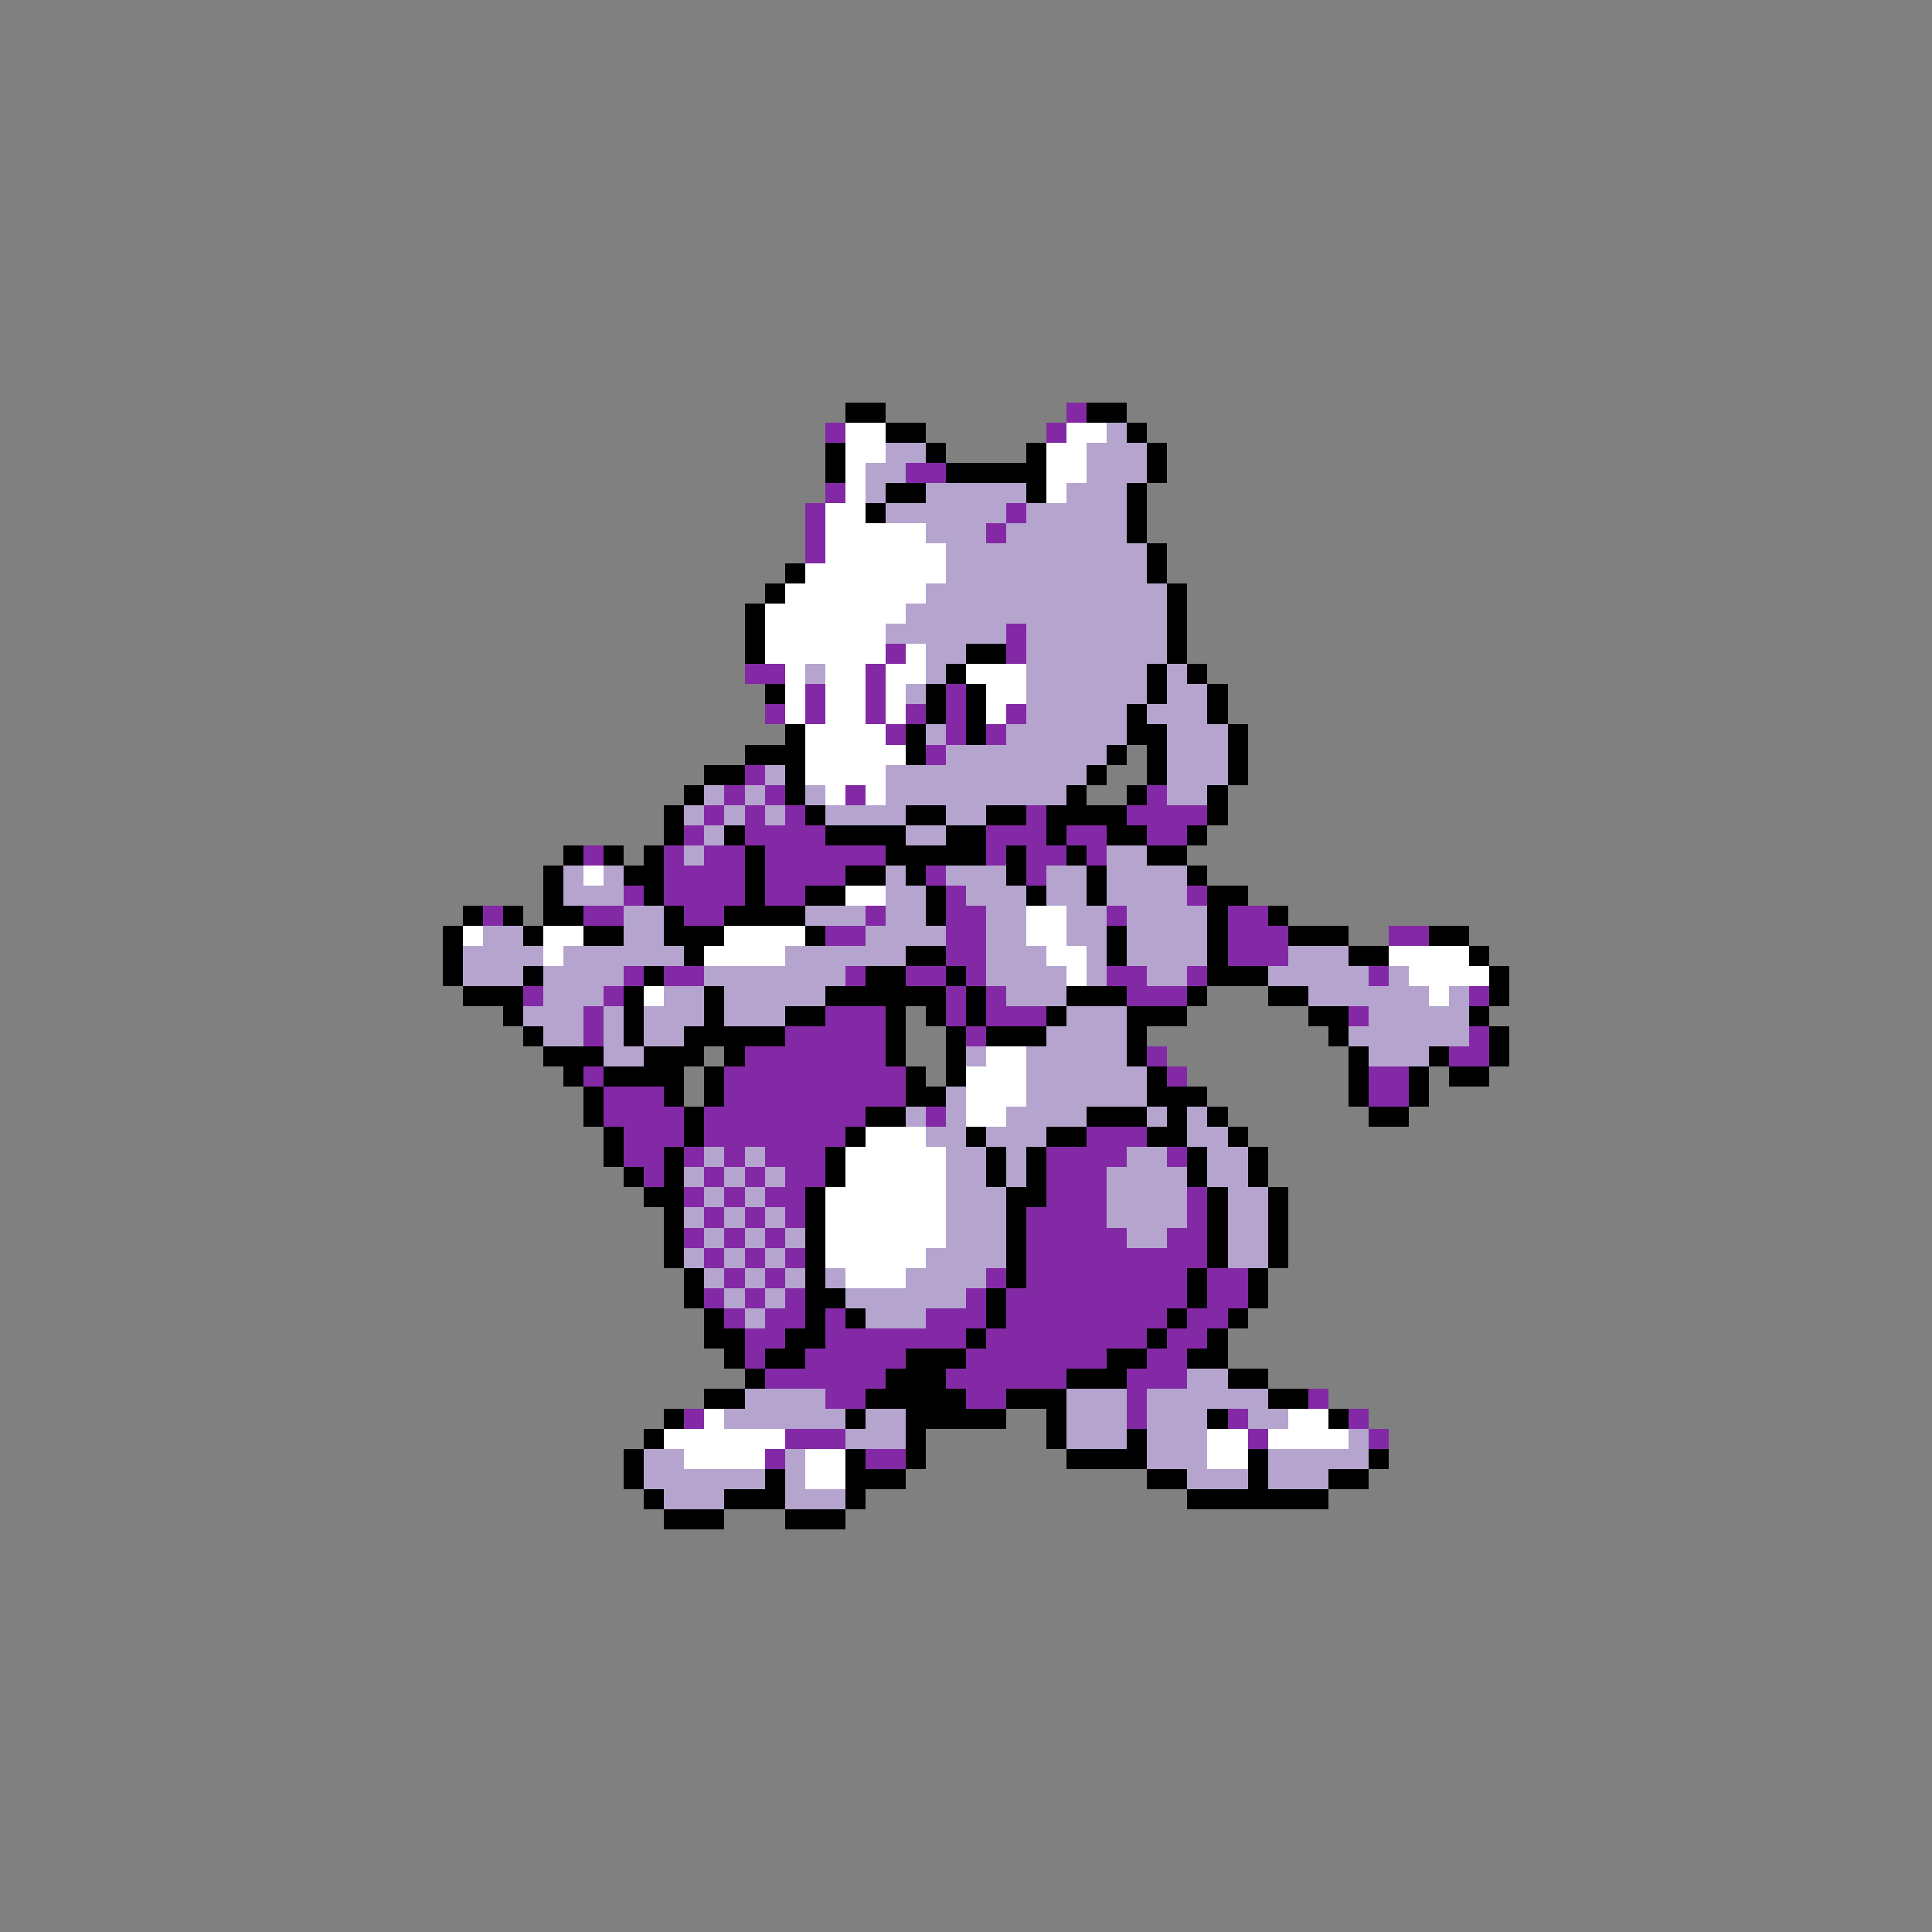<svg xmlns="http://www.w3.org/2000/svg" viewBox="0 -0.5 96 96" shape-rendering="crispEdges">
<rect x="0" y="-0.5" width="96" height="96" fill="#808080" stroke="none"/>
<path stroke="#000000" d="M42 20h2M54 20h2M44 21h2M56 21h1M41 22h1M46 22h1M51 22h1M57 22h1M41 23h1M47 23h5M57 23h1M44 24h2M51 24h1M56 24h1M43 25h1M56 25h1M56 26h1M57 27h1M39 28h1M57 28h1M38 29h1M58 29h1M37 30h1M58 30h1M37 31h1M58 31h1M37 32h1M48 32h2M58 32h1M47 33h1M57 33h1M59 33h1M38 34h1M46 34h1M48 34h1M57 34h1M60 34h1M46 35h1M48 35h1M56 35h1M60 35h1M39 36h1M45 36h1M48 36h1M56 36h2M61 36h1M37 37h3M45 37h1M55 37h1M57 37h1M61 37h1M35 38h2M39 38h1M54 38h1M57 38h1M61 38h1M34 39h1M39 39h1M53 39h1M56 39h1M60 39h1M33 40h1M40 40h1M45 40h2M49 40h2M52 40h4M60 40h1M33 41h1M36 41h1M41 41h4M47 41h2M52 41h1M55 41h2M59 41h1M28 42h1M30 42h1M32 42h1M37 42h1M44 42h5M50 42h1M53 42h1M57 42h2M27 43h1M31 43h2M37 43h1M42 43h2M45 43h1M50 43h1M54 43h1M59 43h1M27 44h1M32 44h1M37 44h1M40 44h2M46 44h1M51 44h1M54 44h1M60 44h2M23 45h1M25 45h1M27 45h2M33 45h1M36 45h4M46 45h1M60 45h1M63 45h1M22 46h1M26 46h1M29 46h2M33 46h3M40 46h1M55 46h1M60 46h1M64 46h3M71 46h2M22 47h1M34 47h1M45 47h2M55 47h1M60 47h1M67 47h2M73 47h1M22 48h1M26 48h1M32 48h1M43 48h2M47 48h1M60 48h3M74 48h1M23 49h3M31 49h1M35 49h1M41 49h6M48 49h1M53 49h3M59 49h1M63 49h2M74 49h1M25 50h1M31 50h1M35 50h1M39 50h2M44 50h1M46 50h1M48 50h1M52 50h1M56 50h3M65 50h2M73 50h1M26 51h1M31 51h1M34 51h5M44 51h1M47 51h1M49 51h3M56 51h1M66 51h1M74 51h1M27 52h3M32 52h3M36 52h1M44 52h1M47 52h1M56 52h1M67 52h1M71 52h1M74 52h1M28 53h1M30 53h4M35 53h1M45 53h1M47 53h1M57 53h1M67 53h1M70 53h1M72 53h2M29 54h1M33 54h1M35 54h1M45 54h2M57 54h3M67 54h1M70 54h1M29 55h1M34 55h1M43 55h2M54 55h3M58 55h1M60 55h1M68 55h2M30 56h1M34 56h1M42 56h1M48 56h1M52 56h2M57 56h2M61 56h1M30 57h1M33 57h1M41 57h1M49 57h1M51 57h1M59 57h1M62 57h1M31 58h1M33 58h1M41 58h1M49 58h1M51 58h1M59 58h1M62 58h1M32 59h2M40 59h1M50 59h2M60 59h1M63 59h1M33 60h1M40 60h1M50 60h1M60 60h1M63 60h1M33 61h1M40 61h1M50 61h1M60 61h1M63 61h1M33 62h1M40 62h1M50 62h1M60 62h1M63 62h1M34 63h1M40 63h1M50 63h1M59 63h1M62 63h1M34 64h1M40 64h2M49 64h1M59 64h1M62 64h1M35 65h1M40 65h1M42 65h1M49 65h1M58 65h1M61 65h1M35 66h2M39 66h2M48 66h1M57 66h1M60 66h1M36 67h1M38 67h2M45 67h3M55 67h2M59 67h2M37 68h1M44 68h3M53 68h3M61 68h2M35 69h2M43 69h5M50 69h3M63 69h2M33 70h1M42 70h1M45 70h5M52 70h1M60 70h1M66 70h1M32 71h1M45 71h1M52 71h1M56 71h1M31 72h1M42 72h1M45 72h1M53 72h4M62 72h1M68 72h1M31 73h1M38 73h1M42 73h3M57 73h2M62 73h1M66 73h2M32 74h1M36 74h3M42 74h1M59 74h7M33 75h3M39 75h3" />
<path stroke="#8429a5" d="M53 20h1M41 21h1M52 21h1M45 23h2M41 24h1M40 25h1M50 25h1M40 26h1M49 26h1M40 27h1M50 31h1M44 32h1M50 32h1M37 33h2M43 33h1M40 34h1M43 34h1M47 34h1M38 35h1M40 35h1M43 35h1M45 35h1M47 35h1M50 35h1M44 36h1M47 36h1M49 36h1M46 37h1M37 38h1M36 39h1M38 39h1M42 39h1M57 39h1M35 40h1M37 40h1M39 40h1M51 40h1M56 40h4M34 41h1M37 41h4M49 41h3M53 41h2M57 41h2M29 42h1M33 42h1M35 42h2M38 42h6M49 42h1M51 42h2M54 42h1M33 43h4M38 43h4M46 43h1M51 43h1M31 44h1M33 44h4M38 44h2M47 44h1M59 44h1M24 45h1M29 45h2M34 45h2M43 45h1M47 45h2M55 45h1M61 45h2M41 46h2M47 46h2M61 46h3M69 46h2M47 47h2M61 47h3M31 48h1M33 48h2M42 48h1M45 48h2M48 48h1M55 48h2M59 48h1M68 48h1M26 49h1M30 49h1M47 49h1M49 49h1M56 49h3M73 49h1M29 50h1M41 50h3M47 50h1M49 50h3M67 50h1M29 51h1M39 51h5M48 51h1M73 51h1M37 52h7M57 52h1M72 52h2M29 53h1M36 53h9M58 53h1M68 53h2M30 54h3M36 54h9M68 54h2M30 55h4M35 55h8M46 55h1M31 56h3M35 56h7M54 56h3M31 57h2M34 57h1M36 57h1M38 57h3M52 57h4M58 57h1M32 58h1M35 58h1M37 58h1M39 58h2M52 58h3M34 59h1M36 59h1M38 59h2M52 59h3M59 59h1M35 60h1M37 60h1M39 60h1M51 60h4M59 60h1M34 61h1M36 61h1M38 61h1M51 61h5M58 61h2M35 62h1M37 62h1M39 62h1M51 62h9M36 63h1M38 63h1M49 63h1M51 63h8M60 63h2M35 64h1M37 64h1M39 64h1M48 64h1M50 64h9M60 64h2M36 65h1M38 65h2M41 65h1M46 65h3M50 65h8M59 65h2M37 66h2M41 66h7M49 66h8M58 66h2M37 67h1M40 67h5M48 67h7M57 67h2M38 68h6M47 68h6M56 68h3M41 69h2M48 69h2M56 69h1M65 69h1M34 70h1M56 70h1M61 70h1M67 70h1M39 71h3M62 71h1M68 71h1M38 72h1M43 72h2" />
<path stroke="#ffffff" d="M42 21h2M53 21h2M42 22h2M52 22h2M42 23h1M52 23h2M42 24h1M52 24h1M41 25h2M41 26h5M41 27h6M40 28h7M39 29h7M38 30h7M38 31h6M38 32h6M45 32h1M39 33h1M41 33h2M44 33h2M48 33h3M39 34h1M41 34h2M44 34h1M49 34h2M39 35h1M41 35h2M44 35h1M49 35h1M40 36h4M40 37h5M40 38h4M41 39h1M43 39h1M29 43h1M42 44h2M51 45h2M23 46h1M27 46h2M36 46h4M51 46h2M27 47h1M35 47h4M52 47h2M69 47h4M53 48h1M70 48h4M32 49h1M71 49h1M49 52h2M48 53h3M48 54h3M48 55h2M43 56h3M42 57h5M42 58h5M41 59h6M41 60h6M41 61h6M41 62h5M42 63h3M35 70h1M64 70h2M33 71h6M60 71h2M63 71h4M34 72h4M40 72h2M60 72h2M40 73h2" />
<path stroke="#b5a5ce" d="M55 21h1M44 22h2M54 22h3M43 23h2M54 23h3M43 24h1M46 24h5M53 24h3M44 25h6M51 25h5M46 26h3M50 26h6M47 27h10M47 28h10M46 29h12M45 30h13M44 31h6M51 31h7M46 32h2M51 32h7M40 33h1M46 33h1M51 33h6M58 33h1M45 34h1M51 34h6M58 34h2M51 35h5M57 35h3M46 36h1M50 36h6M58 36h3M47 37h8M58 37h3M38 38h1M44 38h10M58 38h3M35 39h1M37 39h1M40 39h1M44 39h9M58 39h2M34 40h1M36 40h1M38 40h1M41 40h4M47 40h2M35 41h1M45 41h2M34 42h1M55 42h2M28 43h1M30 43h1M44 43h1M47 43h3M52 43h2M55 43h4M28 44h3M44 44h2M48 44h3M52 44h2M55 44h4M31 45h2M40 45h3M44 45h2M49 45h2M53 45h2M56 45h4M24 46h2M31 46h2M43 46h4M49 46h2M53 46h2M56 46h4M23 47h4M28 47h6M39 47h6M49 47h3M54 47h1M56 47h4M64 47h3M23 48h3M27 48h4M35 48h7M49 48h4M54 48h1M57 48h2M63 48h5M69 48h1M27 49h3M33 49h2M36 49h5M50 49h3M65 49h6M72 49h1M26 50h3M30 50h1M32 50h3M36 50h3M53 50h3M68 50h5M27 51h2M30 51h1M32 51h2M52 51h4M67 51h6M30 52h2M48 52h1M51 52h5M68 52h3M51 53h6M47 54h1M51 54h6M45 55h1M47 55h1M50 55h4M57 55h1M59 55h1M46 56h2M49 56h3M59 56h2M35 57h1M37 57h1M47 57h2M50 57h1M56 57h2M60 57h2M34 58h1M36 58h1M38 58h1M47 58h2M50 58h1M55 58h4M60 58h2M35 59h1M37 59h1M47 59h3M55 59h4M61 59h2M34 60h1M36 60h1M38 60h1M47 60h3M55 60h4M61 60h2M35 61h1M37 61h1M39 61h1M47 61h3M56 61h2M61 61h2M34 62h1M36 62h1M38 62h1M46 62h4M61 62h2M35 63h1M37 63h1M39 63h1M41 63h1M45 63h4M36 64h1M38 64h1M42 64h6M37 65h1M43 65h3M59 68h2M37 69h4M53 69h3M57 69h6M36 70h6M43 70h2M53 70h3M57 70h3M62 70h2M42 71h3M53 71h3M57 71h3M67 71h1M32 72h2M39 72h1M57 72h3M63 72h5M32 73h6M39 73h1M59 73h3M63 73h3M33 74h3M39 74h3" />
</svg>